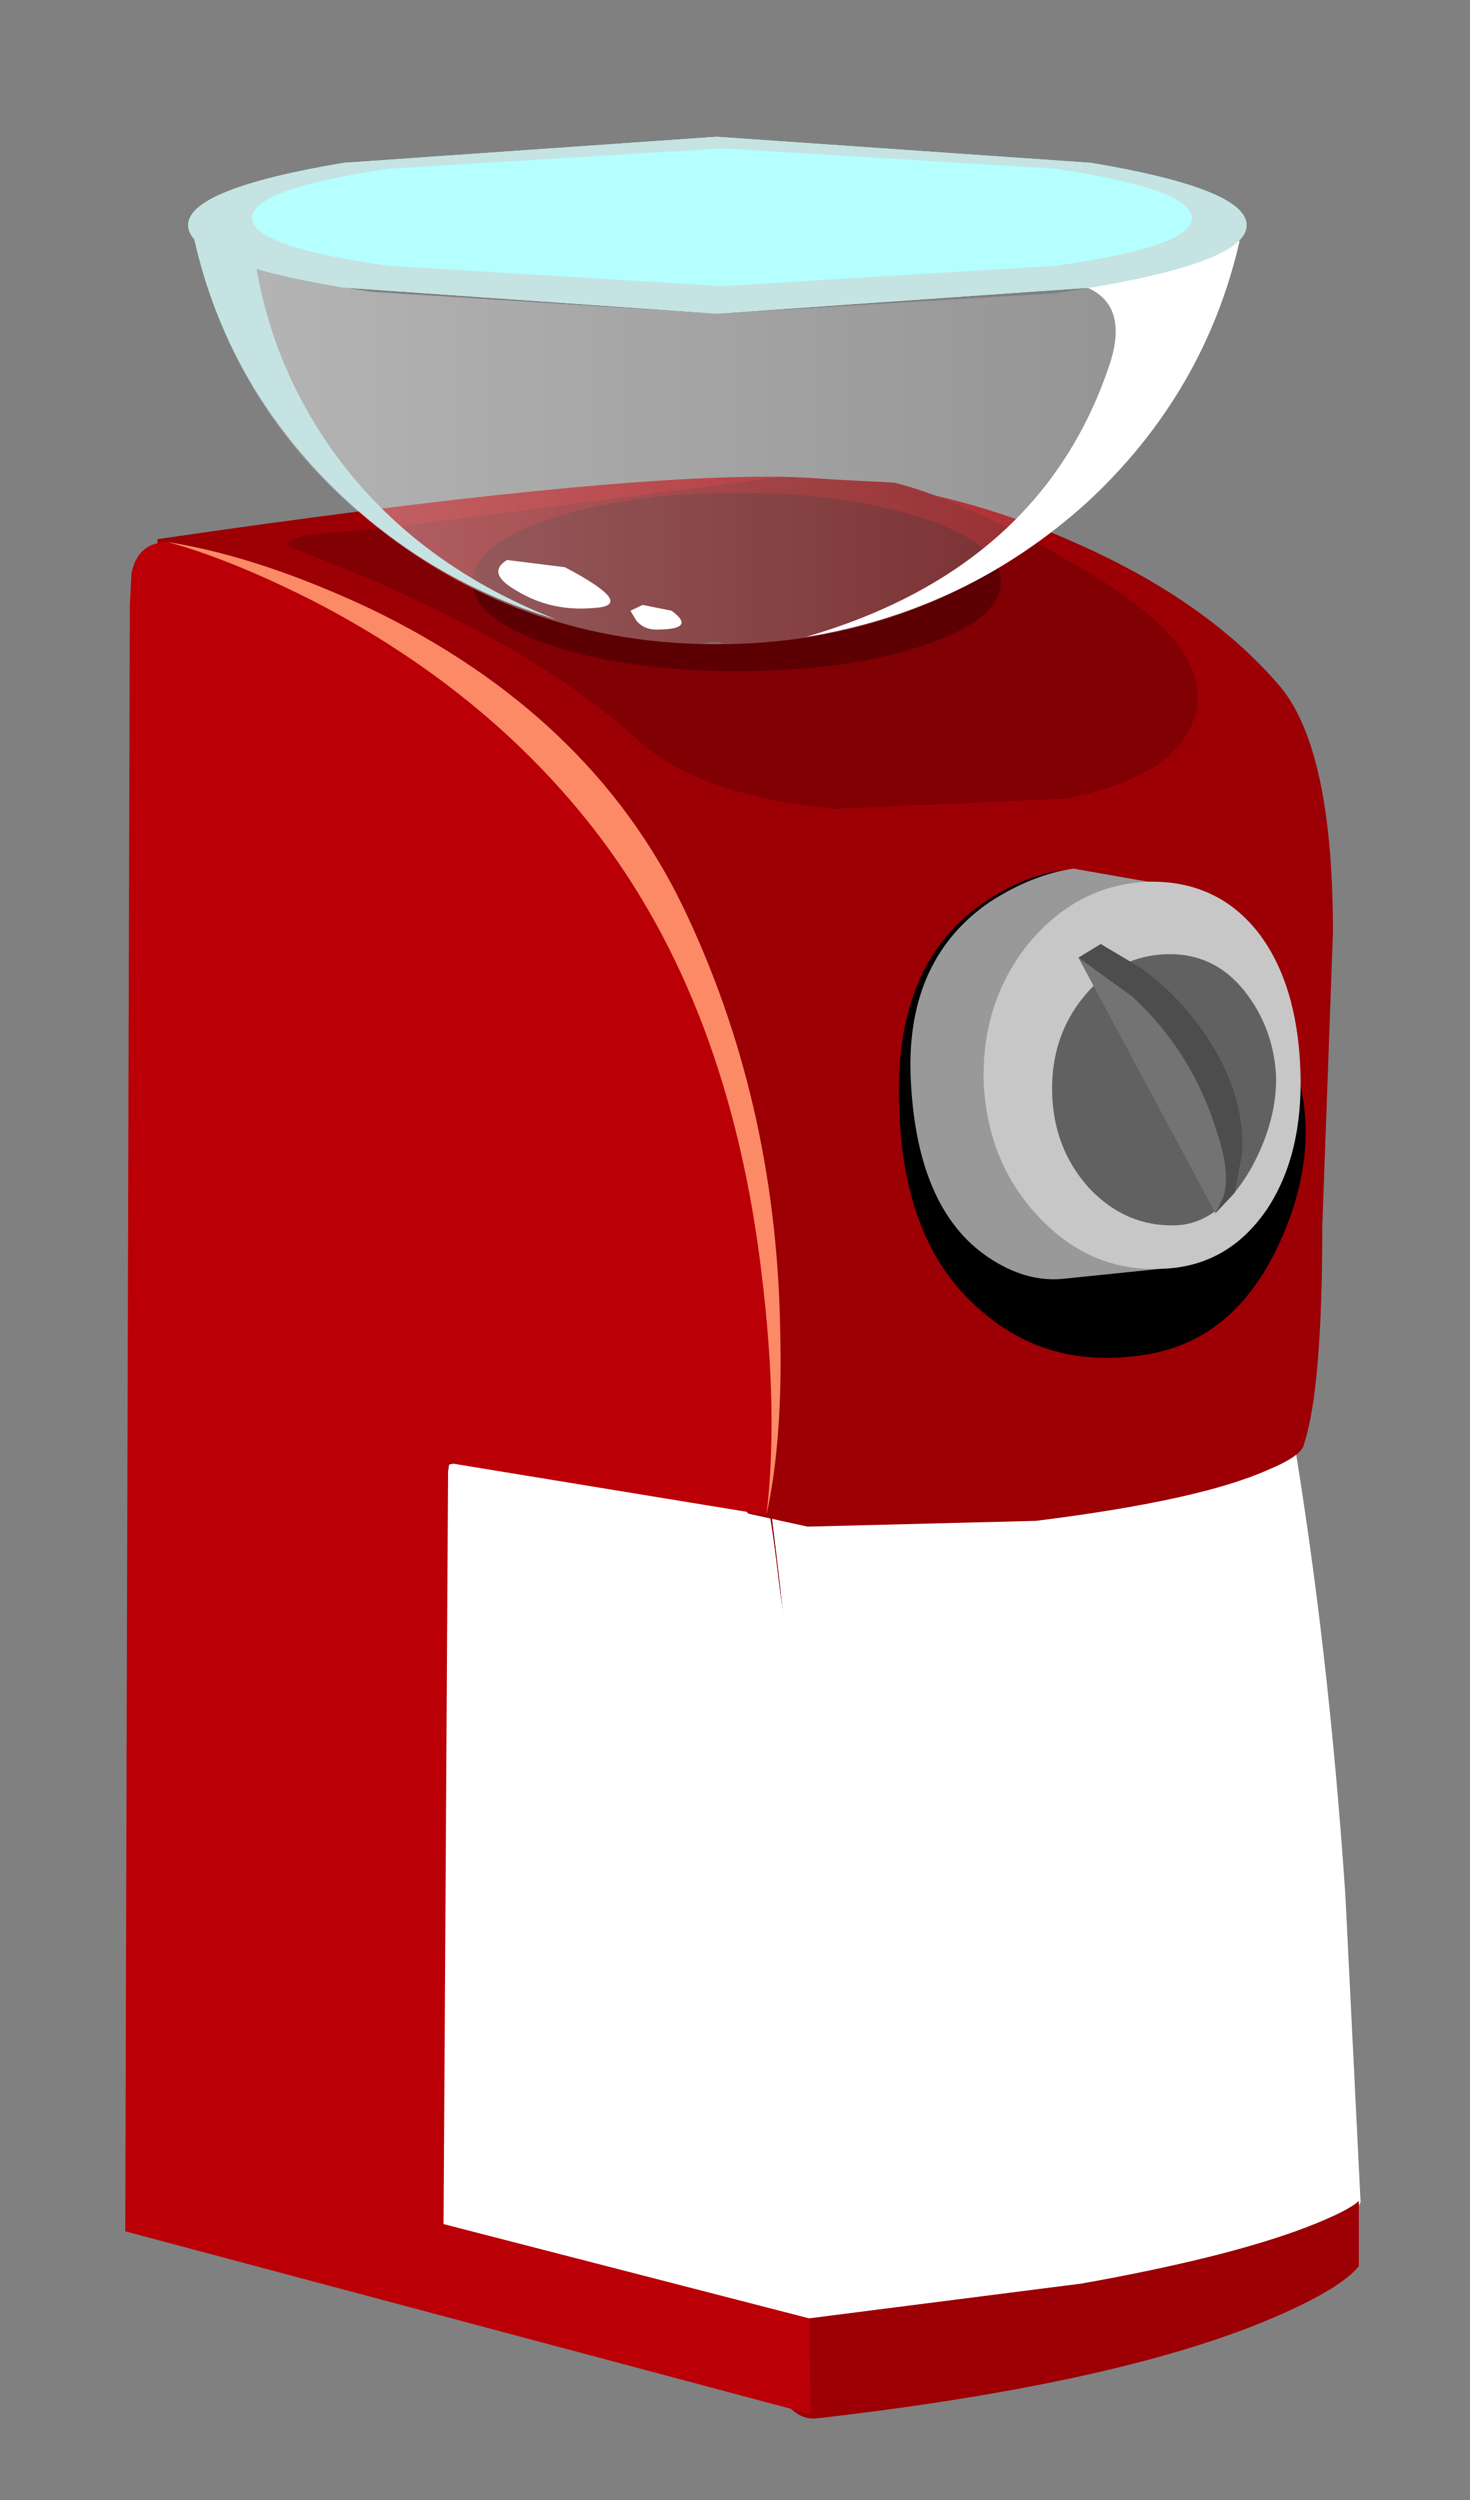 <?xml version="1.0" encoding="UTF-8" standalone="no"?>
<svg xmlns:xlink="http://www.w3.org/1999/xlink" height="85.0px" width="50.0px" xmlns="http://www.w3.org/2000/svg">
  <rect width="100%" height="100%" fill="#808080" stroke="none"/>
  <g transform="matrix(1.0, 0.0, 0.0, 1.0, 0.0, 0.0)">
    <use height="43.95" transform="matrix(1.036, 0.0, 0.0, 0.986, 7.875, 36.709)" width="37.0" xlink:href="#shape0"/>
    <use height="32.25" transform="matrix(1.036, 0.0, 0.0, 0.986, 26.0, 48.6)" width="19.55" xlink:href="#sprite0"/>
    <use height="32.25" transform="matrix(1.036, 0.0, 0.0, 0.986, 26.0, 48.6)" width="19.55" xlink:href="#sprite1"/>
    <use height="28.95" transform="matrix(1.036, 0.0, 0.0, 0.986, 41.15, 48.6)" width="4.95" xlink:href="#sprite2"/>
    <use height="35.4" transform="matrix(1.036, 0.0, 0.0, 0.986, 11.7, 45.505)" width="15.0" xlink:href="#sprite3"/>
    <use height="26.15" transform="matrix(1.036, 0.0, 0.0, 0.986, 26.359, 52.887)" width="1.05" xlink:href="#shape4"/>
    <use height="67.05" transform="matrix(1.036, 0.0, 0.0, 0.986, 4.261, 16.114)" width="40.5" xlink:href="#shape5"/>
    <use height="16.85" transform="matrix(1.036, 0.0, 0.0, 0.986, 30.55, 29.55)" width="13.4" xlink:href="#sprite4"/>
    <use height="14.15" transform="matrix(1.036, 0.0, 0.0, 0.986, 30.97, 29.534)" width="12.8" xlink:href="#shape7"/>
    <use height="10.05" transform="matrix(0.621, -0.804, 0.659, 0.627, 34.787, 35.012)" width="4.35" xlink:href="#shape8"/>
    <clipPath id="clipPath0" transform="matrix(1.0, 0.0, 0.0, 1.0, 0.0, 0.0)">
      <use height="50.1" transform="matrix(1.036, 0.0, 0.0, 0.986, 4.727, -27.503)" width="38.85" xlink:href="#shape9"/>
    </clipPath>
    <g clip-path="url(#clipPath0)">
      <use height="15.4" transform="matrix(0.226, 0.0, 0.0, 0.634, 21.949, 21.819)" width="30.15" xlink:href="#shape10"/>
      <use height="4.55" transform="matrix(0.727, 0.0, 0.0, 0.634, 22.11, 22.574)" width="5.2" xlink:href="#shape11"/>
      <use height="4.5" transform="matrix(0.727, 0.0, 0.0, 0.634, 25.56, 24.024)" width="5.2" xlink:href="#shape12"/>
      <use height="4.5" transform="matrix(0.727, 0.0, 0.0, 0.634, 24.26, 24.674)" width="5.2" xlink:href="#shape13"/>
      <use height="4.5" transform="matrix(0.727, 0.0, 0.0, 0.634, 23.66, 23.474)" width="5.25" xlink:href="#shape14"/>
      <use height="4.5" transform="matrix(0.727, 0.0, 0.0, 0.634, 23.81, 23.674)" width="5.2" xlink:href="#shape15"/>
      <use height="4.5" transform="matrix(0.727, 0.0, 0.0, 0.634, 23.16, 23.074)" width="5.2" xlink:href="#shape16"/>
      <use height="4.5" transform="matrix(0.727, 0.0, 0.0, 0.634, 21.46, 25.474)" width="5.2" xlink:href="#shape17"/>
      <use height="4.55" transform="matrix(0.727, 0.0, 0.0, 0.634, 21.01, 25.024)" width="5.2" xlink:href="#shape18"/>
      <use height="4.4" transform="matrix(0.727, 0.0, 0.0, 0.634, 23.547, 28.155)" width="5.05" xlink:href="#shape19"/>
      <use height="4.65" transform="matrix(0.727, 0.0, 0.0, 0.634, 24.747, 27.242)" width="5.1" xlink:href="#shape20"/>
      <use height="4.4" transform="matrix(0.727, 0.0, 0.0, 0.634, 23.897, 29.705)" width="5.1" xlink:href="#shape21"/>
      <use height="4.4" transform="matrix(0.727, 0.0, 0.0, 0.634, 23.697, 24.805)" width="5.05" xlink:href="#shape22"/>
      <use height="4.4" transform="matrix(0.727, 0.0, 0.0, 0.634, 23.833, 26.855)" width="5.05" xlink:href="#shape23"/>
      <use height="4.4" transform="matrix(0.727, 0.0, 0.0, 0.634, 24.783, 27.305)" width="5.05" xlink:href="#shape24"/>
      <use height="4.35" transform="matrix(0.727, 0.0, 0.0, 0.634, 20.397, 25.255)" width="5.1" xlink:href="#shape25"/>
      <use height="4.75" transform="matrix(0.727, 0.0, 0.0, 0.634, 24.788, 23.779)" width="5.45" xlink:href="#shape26"/>
      <use height="4.8" transform="matrix(0.727, 0.0, 0.0, 0.634, 23.451, 26.029)" width="5.5" xlink:href="#shape27"/>
      <use height="4.8" transform="matrix(0.727, 0.0, 0.0, 0.634, 23.942, 24.229)" width="5.85" xlink:href="#shape28"/>
      <use height="4.65" transform="matrix(0.727, 0.0, 0.0, 0.634, 25.46, 23.26)" width="5.2" xlink:href="#shape29"/>
      <use height="4.5" transform="matrix(0.727, 0.0, 0.0, 0.634, 26.647, 25.124)" width="5.15" xlink:href="#shape30"/>
      <use height="4.8" transform="matrix(0.727, 0.0, 0.0, 0.634, 25.451, 25.129)" width="5.5" xlink:href="#shape31"/>
      <use height="4.6" transform="matrix(0.727, 0.0, 0.0, 0.634, 23.688, 25.392)" width="5.35" xlink:href="#shape32"/>
      <use height="4.35" transform="matrix(0.727, 0.0, 0.0, 0.634, 23.947, 26.705)" width="5.05" xlink:href="#shape33"/>
      <use height="4.95" transform="matrix(0.727, 0.0, 0.0, 0.634, 21.41, 24.415)" width="5.2" xlink:href="#shape34"/>
      <use height="4.7" transform="matrix(0.727, 0.0, 0.0, 0.634, 22.447, 28.46)" width="5.1" xlink:href="#shape35"/>
      <use height="5.0" transform="matrix(0.727, 0.0, 0.0, 0.634, 23.201, 24.415)" width="5.5" xlink:href="#shape36"/>
    </g>
    <use height="6.1" transform="matrix(1.036, 0.0, 0.0, 0.986, 6.4, 4.65)" width="34.75" xlink:href="#sprite5"/>
    <use height="14.0" transform="matrix(1.036, 0.0, 0.0, 0.986, 6.6, 8.1)" width="34.3" xlink:href="#sprite6"/>
    <use height="13.15" transform="matrix(1.036, 0.0, 0.0, 0.986, 6.6, 8.1)" width="11.9" xlink:href="#sprite7"/>
    <use height="13.65" transform="matrix(1.036, 0.0, 0.0, 0.986, 27.4, 8.2)" width="14.25" xlink:href="#sprite8"/>
    <use height="6.1" transform="matrix(1.036, 0.0, 0.0, 0.986, 6.4, 4.65)" width="34.75" xlink:href="#sprite9"/>
    <use height="2.55" transform="matrix(1.036, 0.0, 0.0, 0.986, 16.937, 18.892)" width="6.05" xlink:href="#shape42"/>
  </g>
  <defs>
    <g id="shape0" transform="matrix(1.0, 0.0, 0.0, 1.0, 18.5, 43.95)">
      <path d="M-11.4 -35.65 L3.7 -9.05 5.75 -8.0 18.5 -5.25 17.05 -3.6 3.45 0.0 -15.25 -3.85 -14.65 -34.8 -11.4 -35.65" fill="#5c0003" fill-rule="evenodd" stroke="none"/>
      <path d="M-10.1 -5.15 L2.05 -8.35 16.2 -5.25 15.25 -4.6 Q13.75 -3.9 10.85 -3.35 L4.25 -2.45 0.85 -2.15 -10.1 -5.15" fill="#420002" fill-rule="evenodd" stroke="none"/>
      <path d="M3.55 -43.95 L5.75 -8.0 -12.35 -4.45 -18.5 -25.55 -13.45 -38.55 3.55 -43.95" fill="#850005" fill-rule="evenodd" stroke="none"/>
    </g>
    <g id="sprite0" transform="matrix(1.0, 0.0, 0.0, 1.0, 0.0, 0.0)">
      <use height="32.25" transform="matrix(1.0, 0.0, 0.0, 1.0, 0.0, 0.0)" width="19.55" xlink:href="#shape1"/>
    </g>
    <g id="shape1" transform="matrix(1.0, 0.0, 0.0, 1.0, 0.0, 0.0)">
      <path d="M0.0 1.1 L17.3 0.0 Q18.5 7.5 19.05 16.05 L19.55 26.65 18.75 28.25 11.6 30.5 1.1 32.25 Q0.85 30.25 1.2 22.0 1.55 12.7 0.0 1.1" fill="#ffffff" fill-rule="evenodd" stroke="none"/>
    </g>
    <g id="sprite1" transform="matrix(1.0, 0.0, 0.0, 1.0, 0.0, 0.0)">
      <use height="32.25" transform="matrix(1.0, 0.0, 0.0, 1.0, 0.0, 0.0)" width="19.55" xlink:href="#shape1"/>
    </g>
    <g id="sprite2" transform="matrix(1.0, 0.0, 0.0, 1.0, 0.0, 0.0)">
      <use height="28.95" transform="matrix(1.0, 0.0, 0.0, 1.0, 0.0, 0.0)" width="4.95" xlink:href="#shape2"/>
    </g>
    <g id="shape2" transform="matrix(1.0, 0.0, 0.0, 1.0, 0.0, 0.0)">
      <path d="M2.7 0.0 Q3.9 7.5 4.45 16.05 L4.95 26.65 4.15 28.25 1.95 28.95 Q3.5 27.95 3.95 26.45 4.5 24.5 4.3 19.6 3.8 8.0 2.35 3.9 1.65 1.9 0.0 1.1 L0.0 0.2 2.7 0.0" fill="#ffffff" fill-rule="evenodd" stroke="none"/>
    </g>
    <g id="sprite3" transform="matrix(1.0, 0.0, 0.0, 1.0, 0.0, 0.4)">
      <use height="35.4" transform="matrix(1.0, 0.0, 0.0, 1.0, 0.0, -0.4)" width="15.0" xlink:href="#shape3"/>
    </g>
    <g id="shape3" transform="matrix(1.0, 0.0, 0.0, 1.0, 0.0, 0.4)">
      <path d="M13.25 1.7 L13.8 4.65 Q14.8 9.8 14.95 22.9 L14.9 35.0 4.75 31.95 Q4.25 31.95 0.0 29.6 L3.45 3.95 13.25 1.7 Q12.5 -2.45 13.5 1.65 L13.25 1.7" fill="#ffffff" fill-rule="evenodd" stroke="none"/>
    </g>
    <g id="shape4" transform="matrix(1.0, 0.0, 0.0, 1.0, 2.5, 27.9)">
      <path d="M-1.9 -23.5 Q-1.35 -18.35 -1.45 -14.55 L-1.8 -1.75 -2.0 -15.45 -2.5 -27.9 -1.9 -23.5" fill="#ffffff" fill-rule="evenodd" stroke="none"/>
    </g>
    <g id="shape5" transform="matrix(1.0, 0.0, 0.0, 1.0, 20.25, 33.5)">
      <path d="M2.2 30.1 L11.15 28.9 Q15.95 28.0 18.55 26.95 19.9 26.4 20.25 26.05 L20.25 28.3 Q19.6 29.15 17.05 30.25 12.0 32.4 2.45 33.55 1.55 33.65 0.9 32.05 L0.4 30.45 1.75 30.35 2.2 30.1" fill="#9c0005" fill-rule="evenodd" stroke="none"/>
      <path d="M11.1 -31.05 Q15.25 -29.1 17.6 -26.25 19.4 -24.1 19.4 -17.7 L19.05 -7.55 Q19.05 -1.95 18.45 -0.05 18.4 0.35 17.25 0.85 15.0 1.9 9.65 2.6 L2.15 2.8 0.2 2.35 -18.7 -26.7 -19.2 -31.25 Q-4.55 -33.5 1.3 -33.4 6.4 -33.3 11.1 -31.05" fill="#9c0005" fill-rule="evenodd" stroke="none"/>
      <path d="M-16.55 -16.7 L-18.85 -31.15 Q-15.85 -30.65 -12.2 -28.85 -5.0 -25.2 -1.95 -18.6 1.1 -11.95 1.25 -4.1 1.35 -0.2 0.8 2.4 L-17.05 -16.85 -16.55 -16.7" fill="#fc8a67" fill-rule="evenodd" stroke="none"/>
      <path d="M-18.85 -31.15 Q-16.75 -30.55 -13.95 -29.05 -8.4 -26.0 -4.9 -21.3 -0.4 -15.25 0.65 -5.85 1.2 -1.1 0.8 2.4 L-9.65 0.6 -9.8 26.85 2.2 30.1 2.25 33.4 -20.25 27.1 -20.1 -28.95 -20.05 -30.05 Q-19.85 -31.15 -18.85 -31.15" fill="#ba0006" fill-rule="evenodd" stroke="none"/>
      <path d="M10.6 -22.3 L3.05 -21.95 Q-1.45 -22.4 -3.45 -24.35 -7.15 -27.9 -14.65 -30.9 -15.3 -31.15 -14.25 -31.4 L-11.2 -31.7 1.3 -33.4 5.0 -33.2 Q7.45 -32.55 11.3 -30.15 15.6 -27.5 14.85 -25.1 14.25 -23.05 10.6 -22.3" fill="#800004" fill-rule="evenodd" stroke="none"/>
      <path d="M8.5 -29.8 Q8.5 -28.5 6.0 -27.6 3.45 -26.7 -0.15 -26.7 -3.75 -26.7 -6.3 -27.6 -8.85 -28.5 -8.85 -29.8 -8.85 -31.05 -6.3 -31.95 -3.75 -32.85 -0.15 -32.85 3.45 -32.85 6.0 -31.95 8.5 -31.05 8.5 -29.8" fill="#5c0003" fill-rule="evenodd" stroke="none"/>
    </g>
    <g id="sprite4" transform="matrix(1.0, 0.0, 0.0, 1.0, 0.0, 0.0)">
      <use height="16.85" transform="matrix(1.0, 0.0, 0.0, 1.0, 0.0, 0.0)" width="13.4" xlink:href="#shape6"/>
    </g>
    <g id="shape6" transform="matrix(1.0, 0.0, 0.0, 1.0, 0.0, 0.0)">
      <path d="M12.9 11.9 Q11.5 16.05 8.35 16.7 5.05 17.35 2.75 15.25 0.25 13.05 0.05 8.55 -0.25 3.4 2.75 1.2 4.25 0.1 5.8 0.0 L6.6 1.45 8.2 1.35 8.65 1.25 Q9.45 1.5 11.2 3.55 14.4 7.35 12.9 11.9" fill="#000000" fill-rule="evenodd" stroke="none"/>
    </g>
    <g id="shape7" transform="matrix(1.0, 0.0, 0.0, 1.0, 6.3, 16.85)">
      <path d="M2.85 -8.45 L1.9 -3.05 -1.35 -2.7 Q-2.55 -2.6 -3.75 -3.45 -6.15 -5.15 -6.3 -9.8 -6.4 -13.75 -3.7 -15.7 -2.3 -16.65 -0.95 -16.85 L1.5 -16.4 2.85 -8.45" fill="#999999" fill-rule="evenodd" stroke="none"/>
      <path d="M-3.9 -9.55 Q-3.95 -12.3 -2.4 -14.3 -0.8 -16.3 1.5 -16.4 3.8 -16.45 5.15 -14.6 6.4 -12.85 6.5 -9.9 6.6 -7.0 5.4 -5.1 4.1 -3.1 1.9 -3.05 -0.4 -2.95 -2.1 -4.85 -3.8 -6.75 -3.9 -9.55" fill="#c7c7c7" fill-rule="evenodd" stroke="none"/>
      <path d="M-1.65 -9.1 Q-1.7 -11.05 -0.6 -12.45 0.5 -13.85 2.1 -13.9 3.65 -13.95 4.65 -12.65 5.6 -11.4 5.7 -9.75 5.75 -8.2 4.9 -6.55 3.85 -4.6 2.4 -4.55 0.75 -4.5 -0.45 -5.85 -1.6 -7.2 -1.65 -9.1" fill="#616161" fill-rule="evenodd" stroke="none"/>
    </g>
    <g id="shape8" transform="matrix(1.0, 0.0, 0.0, 1.0, 2.15, 5.05)">
      <path d="M-0.25 0.85 L0.9 -5.05 1.75 -4.7 2.1 -2.95 Q2.35 -0.8 1.8 1.2 1.25 3.2 -0.05 4.3 L-1.2 5.0 -2.15 4.9 -0.25 0.85" fill="#4d4d4d" fill-rule="evenodd" stroke="none"/>
      <path d="M0.9 -5.05 L1.2 -2.55 Q1.25 0.5 -0.15 3.1 -0.8 4.4 -1.55 4.75 L-2.15 4.9 0.9 -5.05" fill="#737373" fill-rule="evenodd" stroke="none"/>
    </g>
    <g id="shape9" transform="matrix(1.0, 0.0, 0.0, 1.0, 19.8, 71.95)">
      <path d="M19.0 -52.9 Q18.1 -39.6 16.6 -36.3 L16.6 -36.25 16.35 -35.75 11.65 -27.0 11.35 -26.75 10.3 -25.8 Q5.45 -21.85 -0.8 -21.85 -7.05 -21.85 -11.9 -25.85 -13.7 -27.35 -15.0 -29.15 L-17.6 -34.5 -17.65 -34.65 -17.65 -34.75 -17.7 -34.9 -17.95 -35.8 -18.05 -36.0 -18.1 -36.1 -18.15 -36.2 -19.45 -43.2 Q-20.8 -50.1 -17.1 -62.7 -13.45 -75.3 3.25 -70.75 19.9 -66.2 19.0 -52.9 M10.3 -33.95 L10.6 -34.0 9.9 -33.9 10.3 -33.95" fill="#33cc66" fill-rule="evenodd" stroke="none"/>
    </g>
    <g id="shape10" transform="matrix(1.0, 0.0, 0.0, 1.0, 15.05, 7.7)">
      <path d="M-5.05 6.55 Q-5.85 6.1 -5.65 5.3 -5.45 4.3 -5.6 4.05 -5.95 3.6 -7.8 3.05 L-10.1 2.35 Q-10.55 2.1 -11.8 -0.1 L-13.2 -2.2 Q-13.8 -2.2 -14.45 -2.85 -15.3 -3.7 -14.9 -5.1 -14.55 -6.5 -12.95 -6.45 L-11.4 -6.15 -10.1 -5.95 Q-8.65 -5.9 -8.0 -6.75 -7.3 -7.7 -4.85 -7.7 -2.7 -7.7 -1.5 -7.1 L0.45 -7.25 2.7 -7.7 5.4 -6.65 Q7.1 -5.9 8.4 -6.35 9.75 -6.8 11.8 -6.0 L13.8 -4.95 14.65 -4.05 15.1 -3.05 13.2 -1.65 Q11.85 -0.65 8.95 0.45 L6.75 1.25 Q5.3 1.85 4.75 2.4 0.3 6.35 -0.3 7.65 -2.5 8.0 -5.05 6.55" fill="url(#gradient0)" fill-rule="evenodd" stroke="none"/>
    </g>
    <radialGradient cx="0" cy="0" gradientTransform="matrix(-0.008, -0.015, -0.015, 0.008, 2.3, 2.45)" gradientUnits="userSpaceOnUse" id="gradient0" r="819.2" spreadMethod="pad">
      <stop offset="0.0" stop-color="#523729"/>
      <stop offset="1.0" stop-color="#473125"/>
    </radialGradient>
    <g id="shape11" transform="matrix(1.0, 0.0, 0.0, 1.0, 2.6, 2.25)">
      <path d="M0.25 2.3 Q-1.35 2.5 -2.2 1.05 -3.05 -0.4 -2.05 -1.55 -1.3 -2.4 0.3 -2.2 1.8 -2.05 2.25 -1.2 2.9 -0.05 2.4 1.0 1.85 2.05 0.25 2.3" fill="url(#gradient1)" fill-rule="evenodd" stroke="none"/>
    </g>
    <radialGradient cx="0" cy="0" gradientTransform="matrix(-0.002, -0.003, -0.003, 0.001, 0.4, 0.75)" gradientUnits="userSpaceOnUse" id="gradient1" r="819.2" spreadMethod="pad">
      <stop offset="0.0" stop-color="#7d4e35"/>
      <stop offset="1.0" stop-color="#593826"/>
    </radialGradient>
    <g id="shape12" transform="matrix(1.0, 0.0, 0.0, 1.0, 2.6, 2.25)">
      <path d="M0.3 2.25 Q-1.35 2.45 -2.2 1.05 -3.05 -0.4 -2.05 -1.55 -1.3 -2.4 0.3 -2.25 1.8 -2.05 2.25 -1.25 2.9 -0.05 2.4 0.95 1.85 2.05 0.3 2.25" fill="url(#gradient2)" fill-rule="evenodd" stroke="none"/>
    </g>
    <radialGradient cx="0" cy="0" gradientTransform="matrix(-0.002, -0.003, -0.003, 0.001, 0.4, 0.75)" gradientUnits="userSpaceOnUse" id="gradient2" r="819.2" spreadMethod="pad">
      <stop offset="0.0" stop-color="#7d4e35"/>
      <stop offset="1.0" stop-color="#593826"/>
    </radialGradient>
    <g id="shape13" transform="matrix(1.0, 0.0, 0.0, 1.0, 2.6, 2.25)">
      <path d="M0.3 2.25 Q-1.35 2.45 -2.2 1.05 -3.05 -0.4 -2.05 -1.55 -1.3 -2.4 0.3 -2.25 1.8 -2.05 2.25 -1.25 2.9 -0.05 2.4 0.95 1.85 2.05 0.3 2.25" fill="url(#gradient3)" fill-rule="evenodd" stroke="none"/>
    </g>
    <radialGradient cx="0" cy="0" gradientTransform="matrix(-0.002, -0.003, -0.003, 0.001, 0.4, 0.7)" gradientUnits="userSpaceOnUse" id="gradient3" r="819.2" spreadMethod="pad">
      <stop offset="0.0" stop-color="#7d4e35"/>
      <stop offset="1.0" stop-color="#593826"/>
    </radialGradient>
    <g id="shape14" transform="matrix(1.0, 0.0, 0.0, 1.0, 2.6, 2.25)">
      <path d="M0.3 2.25 Q-1.35 2.45 -2.2 1.0 -3.05 -0.4 -2.0 -1.55 -1.25 -2.4 0.35 -2.25 1.85 -2.05 2.3 -1.25 2.9 -0.05 2.4 0.95 1.85 2.05 0.3 2.25" fill="url(#gradient4)" fill-rule="evenodd" stroke="none"/>
    </g>
    <radialGradient cx="0" cy="0" gradientTransform="matrix(-0.002, -0.003, -0.003, 0.001, 0.45, 0.7)" gradientUnits="userSpaceOnUse" id="gradient4" r="819.2" spreadMethod="pad">
      <stop offset="0.0" stop-color="#7d4e35"/>
      <stop offset="1.0" stop-color="#593826"/>
    </radialGradient>
    <g id="shape15" transform="matrix(1.0, 0.0, 0.0, 1.0, 2.6, 2.25)">
      <path d="M0.3 2.25 Q-1.35 2.45 -2.2 1.0 -3.05 -0.4 -2.05 -1.55 -1.3 -2.4 0.3 -2.25 1.8 -2.1 2.25 -1.25 2.9 -0.1 2.4 0.95 1.85 2.0 0.3 2.25" fill="url(#gradient5)" fill-rule="evenodd" stroke="none"/>
    </g>
    <radialGradient cx="0" cy="0" gradientTransform="matrix(-0.002, -0.003, -0.003, 0.001, 0.4, 0.7)" gradientUnits="userSpaceOnUse" id="gradient5" r="819.2" spreadMethod="pad">
      <stop offset="0.0" stop-color="#7d4e35"/>
      <stop offset="1.0" stop-color="#593826"/>
    </radialGradient>
    <g id="shape16" transform="matrix(1.0, 0.0, 0.0, 1.0, 2.6, 2.25)">
      <path d="M0.25 2.25 Q-1.35 2.45 -2.2 1.05 -3.05 -0.4 -2.05 -1.55 -1.3 -2.4 0.3 -2.25 1.8 -2.05 2.25 -1.25 2.9 -0.05 2.4 0.95 1.85 2.05 0.25 2.25" fill="url(#gradient6)" fill-rule="evenodd" stroke="none"/>
    </g>
    <radialGradient cx="0" cy="0" gradientTransform="matrix(-0.002, -0.003, -0.003, 0.001, 0.4, 0.75)" gradientUnits="userSpaceOnUse" id="gradient6" r="819.2" spreadMethod="pad">
      <stop offset="0.0" stop-color="#7d4e35"/>
      <stop offset="1.0" stop-color="#593826"/>
    </radialGradient>
    <g id="shape17" transform="matrix(1.0, 0.0, 0.0, 1.0, 2.6, 2.25)">
      <path d="M0.3 2.25 Q-1.35 2.45 -2.2 1.05 -3.05 -0.4 -2.05 -1.55 -1.3 -2.4 0.3 -2.25 1.8 -2.05 2.25 -1.25 2.9 -0.05 2.4 0.95 1.85 2.05 0.3 2.25" fill="url(#gradient7)" fill-rule="evenodd" stroke="none"/>
    </g>
    <radialGradient cx="0" cy="0" gradientTransform="matrix(-0.002, -0.003, -0.003, 0.001, 0.45, 0.75)" gradientUnits="userSpaceOnUse" id="gradient7" r="819.2" spreadMethod="pad">
      <stop offset="0.0" stop-color="#7d4e35"/>
      <stop offset="1.0" stop-color="#593826"/>
    </radialGradient>
    <g id="shape18" transform="matrix(1.0, 0.0, 0.0, 1.0, 2.6, 2.25)">
      <path d="M0.25 2.25 Q-1.35 2.5 -2.2 1.05 -3.05 -0.4 -2.05 -1.55 -1.3 -2.4 0.3 -2.2 1.8 -2.05 2.25 -1.2 2.9 -0.05 2.4 0.95 1.85 2.05 0.25 2.25" fill="url(#gradient8)" fill-rule="evenodd" stroke="none"/>
    </g>
    <radialGradient cx="0" cy="0" gradientTransform="matrix(-0.002, -0.003, -0.003, 0.001, 0.4, 0.75)" gradientUnits="userSpaceOnUse" id="gradient8" r="819.2" spreadMethod="pad">
      <stop offset="0.0" stop-color="#7d4e35"/>
      <stop offset="1.0" stop-color="#593826"/>
    </radialGradient>
    <g id="shape19" transform="matrix(1.0, 0.0, 0.0, 1.0, 2.55, 2.2)">
      <path d="M0.25 2.2 Q-1.35 2.4 -2.15 1.0 -3.0 -0.35 -2.0 -1.5 -1.3 -2.35 0.25 -2.15 1.7 -2.0 2.15 -1.2 2.8 -0.05 2.3 0.95 1.8 2.0 0.25 2.2" fill="url(#gradient9)" fill-rule="evenodd" stroke="none"/>
    </g>
    <radialGradient cx="0" cy="0" gradientTransform="matrix(-0.002, -0.003, -0.003, 0.001, 0.4, 0.75)" gradientUnits="userSpaceOnUse" id="gradient9" r="819.2" spreadMethod="pad">
      <stop offset="0.0" stop-color="#8d5739"/>
      <stop offset="1.0" stop-color="#5e3b29"/>
    </radialGradient>
    <g id="shape20" transform="matrix(1.0, 0.0, 0.0, 1.0, 2.55, 2.3)">
      <path d="M0.25 2.35 Q-1.3 2.55 -2.15 1.1 -3.0 -0.4 -2.0 -1.6 -1.25 -2.45 0.3 -2.25 1.75 -2.1 2.2 -1.25 2.85 0.0 2.35 1.05 1.8 2.15 0.25 2.35" fill="url(#gradient10)" fill-rule="evenodd" stroke="none"/>
    </g>
    <radialGradient cx="0" cy="0" gradientTransform="matrix(-0.002, -0.003, -0.003, 0.002, 0.4, 0.75)" gradientUnits="userSpaceOnUse" id="gradient10" r="819.2" spreadMethod="pad">
      <stop offset="0.0" stop-color="#8d5739"/>
      <stop offset="1.0" stop-color="#5e3b29"/>
    </radialGradient>
    <g id="shape21" transform="matrix(1.0, 0.0, 0.0, 1.0, 2.55, 2.2)">
      <path d="M0.25 2.2 Q-1.3 2.4 -2.15 1.0 -3.0 -0.35 -2.0 -1.5 -1.25 -2.35 0.3 -2.15 1.75 -2.0 2.2 -1.2 2.8 -0.05 2.3 0.95 1.75 2.0 0.25 2.2" fill="url(#gradient11)" fill-rule="evenodd" stroke="none"/>
    </g>
    <radialGradient cx="0" cy="0" gradientTransform="matrix(-0.002, -0.003, -0.003, 0.001, 0.4, 0.7)" gradientUnits="userSpaceOnUse" id="gradient11" r="819.2" spreadMethod="pad">
      <stop offset="0.0" stop-color="#8d5739"/>
      <stop offset="1.0" stop-color="#5e3b29"/>
    </radialGradient>
    <g id="shape22" transform="matrix(1.0, 0.0, 0.0, 1.0, 2.55, 2.2)">
      <path d="M0.25 2.2 Q-1.35 2.4 -2.2 1.0 -3.0 -0.35 -2.0 -1.5 -1.3 -2.35 0.25 -2.15 1.7 -2.0 2.15 -1.2 2.75 -0.05 2.3 0.95 1.75 2.0 0.25 2.2" fill="url(#gradient12)" fill-rule="evenodd" stroke="none"/>
    </g>
    <radialGradient cx="0" cy="0" gradientTransform="matrix(-0.002, -0.003, -0.003, 0.001, 0.35, 0.7)" gradientUnits="userSpaceOnUse" id="gradient12" r="819.2" spreadMethod="pad">
      <stop offset="0.0" stop-color="#8d5739"/>
      <stop offset="1.0" stop-color="#5e3b29"/>
    </radialGradient>
    <g id="shape23" transform="matrix(1.0, 0.0, 0.0, 1.0, 2.5, 2.2)">
      <path d="M0.3 2.2 Q-1.3 2.4 -2.1 1.0 -2.95 -0.35 -1.95 -1.5 -1.25 -2.35 0.3 -2.15 1.8 -2.0 2.2 -1.2 2.85 -0.05 2.35 0.95 1.85 2.0 0.3 2.2" fill="url(#gradient13)" fill-rule="evenodd" stroke="none"/>
    </g>
    <radialGradient cx="0" cy="0" gradientTransform="matrix(-0.002, -0.003, -0.003, 0.001, 0.45, 0.7)" gradientUnits="userSpaceOnUse" id="gradient13" r="819.2" spreadMethod="pad">
      <stop offset="0.0" stop-color="#8d5739"/>
      <stop offset="1.0" stop-color="#5e3b29"/>
    </radialGradient>
    <g id="shape24" transform="matrix(1.0, 0.0, 0.0, 1.0, 2.5, 2.2)">
      <path d="M0.3 2.2 Q-1.3 2.4 -2.1 1.0 -2.95 -0.35 -1.95 -1.5 -1.25 -2.35 0.3 -2.15 1.75 -2.0 2.2 -1.2 2.85 -0.05 2.35 0.95 1.85 2.0 0.3 2.2" fill="url(#gradient14)" fill-rule="evenodd" stroke="none"/>
    </g>
    <radialGradient cx="0" cy="0" gradientTransform="matrix(-0.002, -0.003, -0.003, 0.001, 0.4, 0.7)" gradientUnits="userSpaceOnUse" id="gradient14" r="819.2" spreadMethod="pad">
      <stop offset="0.0" stop-color="#8d5739"/>
      <stop offset="1.0" stop-color="#5e3b29"/>
    </radialGradient>
    <g id="shape25" transform="matrix(1.0, 0.0, 0.0, 1.0, 2.55, 2.2)">
      <path d="M0.25 2.15 Q-1.3 2.35 -2.15 0.95 -3.0 -0.4 -2.0 -1.55 -1.25 -2.35 0.3 -2.2 1.75 -2.0 2.2 -1.25 2.85 -0.05 2.35 0.9 1.8 1.95 0.25 2.15" fill="url(#gradient15)" fill-rule="evenodd" stroke="none"/>
    </g>
    <radialGradient cx="0" cy="0" gradientTransform="matrix(-0.002, -0.003, -0.003, 0.001, 0.4, 0.7)" gradientUnits="userSpaceOnUse" id="gradient15" r="819.2" spreadMethod="pad">
      <stop offset="0.0" stop-color="#8d5739"/>
      <stop offset="1.0" stop-color="#5e3b29"/>
    </radialGradient>
    <g id="shape26" transform="matrix(1.0, 0.0, 0.0, 1.0, 2.7, 2.4)">
      <path d="M0.3 2.35 Q-1.4 2.55 -2.3 1.05 -3.2 -0.45 -2.15 -1.65 -1.35 -2.55 0.3 -2.35 1.9 -2.2 2.35 -1.35 3.05 -0.1 2.5 0.95 1.95 2.1 0.3 2.35" fill="url(#gradient16)" fill-rule="evenodd" stroke="none"/>
    </g>
    <radialGradient cx="0" cy="0" gradientTransform="matrix(-0.002, -0.003, -0.004, 0.002, 0.45, 0.75)" gradientUnits="userSpaceOnUse" id="gradient16" r="819.2" spreadMethod="pad">
      <stop offset="0.0" stop-color="#a66b49"/>
      <stop offset="0.741" stop-color="#865236"/>
      <stop offset="1.0" stop-color="#663d29"/>
    </radialGradient>
    <g id="shape27" transform="matrix(1.0, 0.0, 0.0, 1.0, 2.75, 2.4)">
      <path d="M0.25 2.35 Q-1.45 2.6 -2.35 1.1 -3.25 -0.4 -2.15 -1.65 -1.4 -2.55 0.25 -2.35 1.85 -2.15 2.35 -1.3 3.05 -0.05 2.5 1.0 1.9 2.15 0.25 2.35" fill="url(#gradient17)" fill-rule="evenodd" stroke="none"/>
      <path d="M1.0 1.85 L-0.4 2.0 Q-0.9 1.85 -0.9 1.35 -0.9 0.75 -0.45 0.35 0.15 -0.25 1.25 -0.2 2.35 -0.15 2.0 0.75 1.7 1.55 1.0 1.85" fill="url(#gradient18)" fill-rule="evenodd" stroke="none"/>
      <path d="M1.0 1.6 Q-0.5 2.0 -0.4 1.45 L0.0 0.85 Q0.45 0.5 1.1 0.5 1.8 0.5 1.65 0.95 L1.0 1.6" fill="url(#gradient19)" fill-rule="evenodd" stroke="none"/>
    </g>
    <radialGradient cx="0" cy="0" gradientTransform="matrix(-0.002, -0.003, -0.004, 0.002, 0.4, 0.75)" gradientUnits="userSpaceOnUse" id="gradient17" r="819.2" spreadMethod="pad">
      <stop offset="0.0" stop-color="#a66b49"/>
      <stop offset="0.741" stop-color="#865236"/>
      <stop offset="1.0" stop-color="#663d29"/>
    </radialGradient>
    <radialGradient cx="0" cy="0" gradientTransform="matrix(-8.0E-4, -0.002, -0.002, 8.0E-4, 0.8, 1.25)" gradientUnits="userSpaceOnUse" id="gradient18" r="819.2" spreadMethod="pad">
      <stop offset="0.0" stop-color="#a66b49"/>
      <stop offset="1.0" stop-color="#804e33"/>
    </radialGradient>
    <radialGradient cx="0" cy="0" gradientTransform="matrix(-5.0E-4, -0.001, -0.001, 5.0E-4, 0.8, 1.35)" gradientUnits="userSpaceOnUse" id="gradient19" r="819.2" spreadMethod="pad">
      <stop offset="0.0" stop-color="#804e33"/>
      <stop offset="1.0" stop-color="#704630"/>
    </radialGradient>
    <g id="shape28" transform="matrix(1.0, 0.0, 0.0, 1.0, 2.9, 2.4)">
      <path d="M0.1 2.35 Q-1.6 2.6 -2.5 1.1 -3.4 -0.4 -2.35 -1.65 -1.55 -2.55 0.1 -2.35 1.7 -2.15 2.2 -1.3 2.85 -0.05 2.35 1.0 1.75 2.15 0.1 2.35" fill="url(#gradient20)" fill-rule="evenodd" stroke="none"/>
      <path d="M1.7 0.95 L1.35 -0.2 Q1.3 -0.95 1.65 -1.2 2.1 -1.5 2.5 -0.85 2.95 -0.3 2.95 0.4 2.95 1.0 2.45 1.2 1.95 1.45 1.7 0.95" fill="url(#gradient21)" fill-rule="evenodd" stroke="none"/>
      <path d="M2.65 0.45 Q2.75 0.85 2.5 0.6 2.25 0.3 2.25 -0.25 L2.35 -0.8 2.65 0.45" fill="url(#gradient22)" fill-rule="evenodd" stroke="none"/>
    </g>
    <radialGradient cx="0" cy="0" gradientTransform="matrix(-0.002, -0.003, -0.004, 0.002, 0.25, 0.75)" gradientUnits="userSpaceOnUse" id="gradient20" r="819.2" spreadMethod="pad">
      <stop offset="0.0" stop-color="#a66b49"/>
      <stop offset="0.741" stop-color="#865236"/>
      <stop offset="1.0" stop-color="#663d29"/>
    </radialGradient>
    <radialGradient cx="0" cy="0" gradientTransform="matrix(-7.0E-4, -0.002, -0.002, 7.0E-4, 2.3, 0.4)" gradientUnits="userSpaceOnUse" id="gradient21" r="819.2" spreadMethod="pad">
      <stop offset="0.0" stop-color="#a66b49"/>
      <stop offset="1.0" stop-color="#804e33"/>
    </radialGradient>
    <radialGradient cx="0" cy="0" gradientTransform="matrix(-4.0E-4, -8.0E-4, -8.0E-4, 4.0E-4, 2.5, 0.15)" gradientUnits="userSpaceOnUse" id="gradient22" r="819.2" spreadMethod="pad">
      <stop offset="0.0" stop-color="#804e33"/>
      <stop offset="1.0" stop-color="#704630"/>
    </radialGradient>
    <g id="shape29" transform="matrix(1.0, 0.0, 0.0, 1.0, 2.6, 2.35)">
      <path d="M0.3 2.2 Q-1.35 2.4 -2.2 0.95 -3.05 -0.45 -2.05 -1.65 -1.3 -2.5 0.3 -2.3 1.8 -2.15 2.25 -1.3 2.9 -0.15 2.4 0.9 1.85 1.95 0.3 2.2" fill="url(#gradient23)" fill-rule="evenodd" stroke="none"/>
      <path d="M1.45 1.95 Q0.5 2.45 0.2 2.25 -0.05 2.05 0.2 1.55 0.35 1.15 0.95 0.85 1.5 0.55 1.95 0.5 2.4 0.45 2.2 1.05 L1.45 1.95" fill="url(#gradient24)" fill-rule="evenodd" stroke="none"/>
      <path d="M0.95 2.0 Q0.45 2.05 0.75 1.55 1.1 1.1 1.75 1.0 2.45 0.95 1.95 1.45 1.45 2.0 0.95 2.0" fill="url(#gradient25)" fill-rule="evenodd" stroke="none"/>
    </g>
    <radialGradient cx="0" cy="0" gradientTransform="matrix(-0.002, -0.003, -0.003, 0.001, 0.45, 0.65)" gradientUnits="userSpaceOnUse" id="gradient23" r="819.2" spreadMethod="pad">
      <stop offset="0.0" stop-color="#7d4e35"/>
      <stop offset="1.0" stop-color="#593826"/>
    </radialGradient>
    <radialGradient cx="0" cy="0" gradientTransform="matrix(-6.0E-4, -0.001, -0.001, 6.0E-4, 1.35, 1.7)" gradientUnits="userSpaceOnUse" id="gradient24" r="819.2" spreadMethod="pad">
      <stop offset="0.0" stop-color="#a66b49"/>
      <stop offset="1.0" stop-color="#804e33"/>
    </radialGradient>
    <radialGradient cx="0" cy="0" gradientTransform="matrix(-4.0E-4, -8.0E-4, -8.0E-4, 4.0E-4, 1.5, 1.65)" gradientUnits="userSpaceOnUse" id="gradient25" r="819.2" spreadMethod="pad">
      <stop offset="0.0" stop-color="#804e33"/>
      <stop offset="1.0" stop-color="#704630"/>
    </radialGradient>
    <g id="shape30" transform="matrix(1.0, 0.0, 0.0, 1.0, 2.55, 2.25)">
      <path d="M0.25 2.15 Q-1.3 2.35 -2.15 0.95 -3.0 -0.4 -2.0 -1.55 -1.3 -2.4 0.25 -2.2 1.75 -2.05 2.2 -1.25 2.8 -0.1 2.3 0.9 1.75 1.95 0.25 2.15" fill="url(#gradient26)" fill-rule="evenodd" stroke="none"/>
      <path d="M1.25 2.25 L0.1 2.05 Q-0.35 1.75 -0.2 1.15 -0.05 0.65 0.8 0.55 L2.25 0.55 Q2.9 0.45 2.4 1.3 1.9 2.15 1.25 2.25" fill="url(#gradient27)" fill-rule="evenodd" stroke="none"/>
      <path d="M1.2 2.05 L0.5 1.6 Q0.45 1.25 0.9 1.1 L1.95 1.2 Q2.45 1.45 2.05 1.75 1.7 2.05 1.2 2.05" fill="url(#gradient28)" fill-rule="evenodd" stroke="none"/>
    </g>
    <radialGradient cx="0" cy="0" gradientTransform="matrix(-0.002, -0.003, -0.003, 0.001, 0.4, 0.7)" gradientUnits="userSpaceOnUse" id="gradient26" r="819.2" spreadMethod="pad">
      <stop offset="0.0" stop-color="#8d5739"/>
      <stop offset="1.0" stop-color="#5e3b29"/>
    </radialGradient>
    <radialGradient cx="0" cy="0" gradientTransform="matrix(-7.0E-4, -0.002, -0.002, 7.0E-4, 1.4, 1.65)" gradientUnits="userSpaceOnUse" id="gradient27" r="819.2" spreadMethod="pad">
      <stop offset="0.0" stop-color="#a66b49"/>
      <stop offset="1.0" stop-color="#804e33"/>
    </radialGradient>
    <radialGradient cx="0" cy="0" gradientTransform="matrix(-4.0E-4, -9.0E-4, -9.0E-4, 4.0E-4, 1.5, 1.7)" gradientUnits="userSpaceOnUse" id="gradient28" r="819.2" spreadMethod="pad">
      <stop offset="0.0" stop-color="#804e33"/>
      <stop offset="1.0" stop-color="#704630"/>
    </radialGradient>
    <g id="shape31" transform="matrix(1.0, 0.0, 0.0, 1.0, 2.75, 2.4)">
      <path d="M0.25 2.4 Q-1.45 2.6 -2.35 1.1 -3.25 -0.4 -2.2 -1.65 -1.4 -2.55 0.25 -2.35 1.85 -2.15 2.35 -1.3 3.05 -0.05 2.5 1.0 1.9 2.15 0.25 2.4" fill="url(#gradient29)" fill-rule="evenodd" stroke="none"/>
      <path d="M-0.5 0.85 Q-2.1 1.15 -2.05 -0.45 -1.95 -2.05 -0.45 -1.9 0.9 -1.7 0.75 -0.5 0.6 0.7 -0.5 0.85" fill="url(#gradient30)" fill-rule="evenodd" stroke="none"/>
      <path d="M-0.95 0.4 Q-1.5 0.35 -1.6 0.05 L-1.6 -0.6 -1.1 -1.25 -0.15 -1.1 Q0.25 -0.8 -0.1 -0.15 -0.5 0.45 -0.95 0.4" fill="url(#gradient31)" fill-rule="evenodd" stroke="none"/>
    </g>
    <radialGradient cx="0" cy="0" gradientTransform="matrix(-0.002, -0.003, -0.004, 0.002, 0.4, 0.75)" gradientUnits="userSpaceOnUse" id="gradient29" r="819.2" spreadMethod="pad">
      <stop offset="0.0" stop-color="#a66b49"/>
      <stop offset="0.741" stop-color="#865236"/>
      <stop offset="1.0" stop-color="#663d29"/>
    </radialGradient>
    <radialGradient cx="0" cy="0" gradientTransform="matrix(-9.0E-4, -0.002, -0.002, 9.0E-4, -0.45, -0.05)" gradientUnits="userSpaceOnUse" id="gradient30" r="819.2" spreadMethod="pad">
      <stop offset="0.0" stop-color="#a66b49"/>
      <stop offset="1.0" stop-color="#804e33"/>
    </radialGradient>
    <radialGradient cx="0" cy="0" gradientTransform="matrix(-5.0E-4, -0.001, -0.001, 5.0E-4, -0.65, -0.2)" gradientUnits="userSpaceOnUse" id="gradient31" r="819.2" spreadMethod="pad">
      <stop offset="0.0" stop-color="#a66b49"/>
      <stop offset="0.741" stop-color="#865236"/>
      <stop offset="1.0" stop-color="#663d29"/>
    </radialGradient>
    <g id="shape32" transform="matrix(1.0, 0.0, 0.0, 1.0, 2.7, 2.3)">
      <path d="M0.4 2.3 Q-1.2 2.5 -2.0 1.05 -2.85 -0.4 -1.85 -1.55 -1.15 -2.45 0.4 -2.25 1.85 -2.1 2.3 -1.25 2.95 -0.05 2.45 1.0 1.95 2.1 0.4 2.3" fill="url(#gradient32)" fill-rule="evenodd" stroke="none"/>
      <path d="M-1.75 0.6 L-2.65 0.5 -2.6 -0.7 Q-2.35 -1.65 -1.8 -2.0 L-0.75 -1.85 Q-0.3 -1.35 -0.65 -0.45 -1.0 0.5 -1.75 0.6" fill="url(#gradient33)" fill-rule="evenodd" stroke="none"/>
      <path d="M-2.4 -0.2 Q-2.3 -1.0 -1.85 -1.45 -1.45 -1.9 -1.45 -1.25 -1.45 -0.75 -1.95 -0.35 -2.4 0.0 -2.4 -0.2" fill="url(#gradient34)" fill-rule="evenodd" stroke="none"/>
    </g>
    <radialGradient cx="0" cy="0" gradientTransform="matrix(-0.002, -0.003, -0.003, 0.002, 0.55, 0.75)" gradientUnits="userSpaceOnUse" id="gradient32" r="819.2" spreadMethod="pad">
      <stop offset="0.0" stop-color="#8d5739"/>
      <stop offset="1.0" stop-color="#5e3b29"/>
    </radialGradient>
    <radialGradient cx="0" cy="0" gradientTransform="matrix(-8.0E-4, -0.002, -0.002, 8.0E-4, -1.45, -0.3)" gradientUnits="userSpaceOnUse" id="gradient33" r="819.2" spreadMethod="pad">
      <stop offset="0.0" stop-color="#a66b49"/>
      <stop offset="1.0" stop-color="#804e33"/>
    </radialGradient>
    <radialGradient cx="0" cy="0" gradientTransform="matrix(-4.0E-4, -8.0E-4, -8.0E-4, 4.0E-4, -1.85, -0.65)" gradientUnits="userSpaceOnUse" id="gradient34" r="819.2" spreadMethod="pad">
      <stop offset="0.0" stop-color="#804e33"/>
      <stop offset="1.0" stop-color="#704630"/>
    </radialGradient>
    <g id="shape33" transform="matrix(1.0, 0.0, 0.0, 1.0, 2.55, 2.2)">
      <path d="M0.25 2.15 Q-1.35 2.35 -2.15 0.95 -3.0 -0.4 -2.0 -1.55 -1.3 -2.35 0.25 -2.2 1.75 -2.0 2.15 -1.25 2.8 -0.1 2.3 0.9 1.8 1.95 0.25 2.15" fill="url(#gradient35)" fill-rule="evenodd" stroke="none"/>
      <path d="M-0.8 1.3 Q-1.5 1.25 -1.9 0.75 L-2.15 -0.35 Q-1.75 -1.75 -0.35 -0.95 0.4 -0.55 0.1 0.4 -0.2 1.3 -0.8 1.3" fill="url(#gradient36)" fill-rule="evenodd" stroke="none"/>
      <path d="M-1.2 0.9 Q-1.9 0.6 -1.7 -0.1 L-1.3 -0.7 Q-0.9 -0.8 -0.6 -0.25 -0.3 0.3 -0.55 0.7 -0.8 1.05 -1.2 0.9" fill="url(#gradient37)" fill-rule="evenodd" stroke="none"/>
    </g>
    <radialGradient cx="0" cy="0" gradientTransform="matrix(-0.002, -0.003, -0.003, 0.001, 0.4, 0.7)" gradientUnits="userSpaceOnUse" id="gradient35" r="819.2" spreadMethod="pad">
      <stop offset="0.0" stop-color="#8d5739"/>
      <stop offset="1.0" stop-color="#5e3b29"/>
    </radialGradient>
    <radialGradient cx="0" cy="0" gradientTransform="matrix(-8.0E-4, -0.002, -0.002, 8.0E-4, -0.8, 0.45)" gradientUnits="userSpaceOnUse" id="gradient36" r="819.2" spreadMethod="pad">
      <stop offset="0.0" stop-color="#a66b49"/>
      <stop offset="1.0" stop-color="#804e33"/>
    </radialGradient>
    <radialGradient cx="0" cy="0" gradientTransform="matrix(-5.0E-4, -0.001, -0.001, 5.0E-4, -1.0, 0.35)" gradientUnits="userSpaceOnUse" id="gradient37" r="819.2" spreadMethod="pad">
      <stop offset="0.0" stop-color="#804e33"/>
      <stop offset="1.0" stop-color="#704630"/>
    </radialGradient>
    <g id="shape34" transform="matrix(1.0, 0.0, 0.0, 1.0, 2.6, 2.5)">
      <path d="M0.3 2.0 Q-1.35 2.2 -2.2 0.8 -3.05 -0.65 -2.05 -1.8 -1.3 -2.65 0.3 -2.5 1.8 -2.3 2.25 -1.5 2.9 -0.3 2.4 0.7 1.85 1.8 0.3 2.0" fill="url(#gradient38)" fill-rule="evenodd" stroke="none"/>
      <path d="M-0.05 2.45 Q-1.0 2.4 -1.65 1.8 -2.25 1.2 -1.95 0.85 -1.4 0.25 0.15 1.1 0.85 1.5 0.65 2.0 0.45 2.45 -0.05 2.45" fill="url(#gradient39)" fill-rule="evenodd" stroke="none"/>
      <path d="M-0.8 2.2 Q-1.6 1.75 -1.45 1.5 -1.25 1.35 -0.15 1.95 0.2 2.15 -0.1 2.3 L-0.8 2.2" fill="url(#gradient40)" fill-rule="evenodd" stroke="none"/>
    </g>
    <radialGradient cx="0" cy="0" gradientTransform="matrix(-0.002, -0.003, -0.003, 0.001, 0.4, 0.45)" gradientUnits="userSpaceOnUse" id="gradient38" r="819.2" spreadMethod="pad">
      <stop offset="0.0" stop-color="#7d4e35"/>
      <stop offset="1.0" stop-color="#593826"/>
    </radialGradient>
    <radialGradient cx="0" cy="0" gradientTransform="matrix(-7.0E-4, -0.002, -0.002, 7.0E-4, -0.45, 1.8)" gradientUnits="userSpaceOnUse" id="gradient39" r="819.2" spreadMethod="pad">
      <stop offset="0.0" stop-color="#a66b49"/>
      <stop offset="1.0" stop-color="#804e33"/>
    </radialGradient>
    <radialGradient cx="0" cy="0" gradientTransform="matrix(-4.0E-4, -8.0E-4, -8.0E-4, 4.0E-4, -0.6, 2.05)" gradientUnits="userSpaceOnUse" id="gradient40" r="819.2" spreadMethod="pad">
      <stop offset="0.0" stop-color="#804e33"/>
      <stop offset="1.0" stop-color="#704630"/>
    </radialGradient>
    <g id="shape35" transform="matrix(1.0, 0.0, 0.0, 1.0, 2.55, 2.35)">
      <path d="M0.25 2.35 Q-1.3 2.55 -2.15 1.1 -3.0 -0.35 -2.0 -1.55 -1.25 -2.4 0.3 -2.2 1.75 -2.05 2.2 -1.2 2.85 0.0 2.35 1.05 1.8 2.15 0.25 2.35" fill="url(#gradient41)" fill-rule="evenodd" stroke="none"/>
      <path d="M0.3 0.05 Q-1.65 0.35 -1.45 -1.05 -1.25 -2.55 0.1 -2.3 1.2 -2.1 1.2 -1.05 1.2 -0.05 0.3 0.05" fill="url(#gradient42)" fill-rule="evenodd" stroke="none"/>
      <path d="M-0.15 -0.45 L-0.9 -0.7 -0.85 -1.2 Q-0.2 -2.15 0.35 -1.55 0.7 -1.15 0.45 -0.75 0.2 -0.35 -0.15 -0.45" fill="url(#gradient43)" fill-rule="evenodd" stroke="none"/>
    </g>
    <radialGradient cx="0" cy="0" gradientTransform="matrix(-0.002, -0.003, -0.003, 0.002, 0.4, 0.8)" gradientUnits="userSpaceOnUse" id="gradient41" r="819.2" spreadMethod="pad">
      <stop offset="0.0" stop-color="#8d5739"/>
      <stop offset="1.0" stop-color="#5e3b29"/>
    </radialGradient>
    <radialGradient cx="0" cy="0" gradientTransform="matrix(-8.0E-4, -0.002, -0.002, 8.0E-4, 0.1, -0.75)" gradientUnits="userSpaceOnUse" id="gradient42" r="819.2" spreadMethod="pad">
      <stop offset="0.0" stop-color="#a66b49"/>
      <stop offset="1.0" stop-color="#804e33"/>
    </radialGradient>
    <radialGradient cx="0" cy="0" gradientTransform="matrix(-4.0E-4, -9.0E-4, -9.0E-4, 4.0E-4, -0.1, -0.9)" gradientUnits="userSpaceOnUse" id="gradient43" r="819.2" spreadMethod="pad">
      <stop offset="0.0" stop-color="#804e33"/>
      <stop offset="1.0" stop-color="#704630"/>
    </radialGradient>
    <g id="shape36" transform="matrix(1.0, 0.0, 0.0, 1.0, 2.75, 2.5)">
      <path d="M0.25 2.25 Q-1.45 2.5 -2.35 1.0 -3.25 -0.5 -2.15 -1.75 -1.35 -2.65 0.3 -2.45 1.85 -2.25 2.35 -1.4 3.05 -0.15 2.5 0.9 1.9 2.05 0.25 2.25" fill="url(#gradient44)" fill-rule="evenodd" stroke="none"/>
      <path d="M1.75 2.15 Q-0.15 3.0 -0.5 1.85 -0.8 0.65 0.9 0.05 2.3 -0.45 2.35 0.7 2.4 1.85 1.75 2.15" fill="url(#gradient45)" fill-rule="evenodd" stroke="none"/>
      <path d="M0.95 2.15 L0.2 1.95 Q0.1 1.85 0.35 1.45 0.6 1.0 1.3 0.8 L2.0 0.9 Q2.05 1.3 1.7 1.7 L0.95 2.15" fill="url(#gradient46)" fill-rule="evenodd" stroke="none"/>
    </g>
    <radialGradient cx="0" cy="0" gradientTransform="matrix(-0.002, -0.003, -0.004, 0.002, 0.4, 0.65)" gradientUnits="userSpaceOnUse" id="gradient44" r="819.2" spreadMethod="pad">
      <stop offset="0.0" stop-color="#a66b49"/>
      <stop offset="0.741" stop-color="#865236"/>
      <stop offset="1.0" stop-color="#663d29"/>
    </radialGradient>
    <radialGradient cx="0" cy="0" gradientTransform="matrix(-9.0E-4, -0.002, -0.002, 9.0E-4, 1.15, 1.6)" gradientUnits="userSpaceOnUse" id="gradient45" r="819.2" spreadMethod="pad">
      <stop offset="0.0" stop-color="#a66b49"/>
      <stop offset="1.0" stop-color="#804e33"/>
    </radialGradient>
    <radialGradient cx="0" cy="0" gradientTransform="matrix(-5.0E-4, -0.001, -0.001, 5.0E-4, 1.25, 1.65)" gradientUnits="userSpaceOnUse" id="gradient46" r="819.2" spreadMethod="pad">
      <stop offset="0.0" stop-color="#804e33"/>
      <stop offset="1.0" stop-color="#704630"/>
    </radialGradient>
    <g id="sprite5" transform="matrix(1.0, 0.0, 0.0, 1.0, 0.0, 0.0)">
      <use height="6.1" transform="matrix(1.0, 0.0, 0.0, 1.0, 0.0, 0.0)" width="34.75" xlink:href="#shape37"/>
    </g>
    <g id="shape37" transform="matrix(1.0, 0.0, 0.0, 1.0, 0.0, 0.0)">
      <path d="M34.75 3.05 Q34.75 4.3 29.65 5.2 L17.35 6.1 5.1 5.2 Q0.0 4.3 0.0 3.05 0.0 1.8 5.1 0.9 L17.35 0.0 29.65 0.9 Q34.75 1.8 34.75 3.05" fill="#b5ffff" fill-rule="evenodd" stroke="none"/>
    </g>
    <g id="sprite6" transform="matrix(1.0, 0.0, 0.0, 1.0, 0.0, 0.0)">
      <use height="14.0" transform="matrix(1.0, 0.0, 0.0, 1.0, 0.0, 0.0)" width="34.3" xlink:href="#shape38"/>
    </g>
    <g id="shape38" transform="matrix(1.0, 0.0, 0.0, 1.0, 0.0, 0.0)">
      <path d="M34.3 0.1 Q33.0 6.1 28.25 10.05 23.4 14.0 17.15 14.0 10.9 14.0 6.05 10.0 1.3 6.05 0.0 0.0 1.05 1.1 5.85 1.85 L17.15 2.6 28.25 1.9 Q33.0 1.15 34.2 0.1 L34.3 0.1" fill="url(#gradient47)" fill-rule="evenodd" stroke="none"/>
    </g>
    <linearGradient gradientTransform="matrix(0.021, 0.0, 0.0, -0.021, 17.15, 7.0)" gradientUnits="userSpaceOnUse" id="gradient47" spreadMethod="pad" x1="-819.2" x2="819.2">
      <stop offset="0.0" stop-color="#ffffff" stop-opacity="0.427"/>
      <stop offset="1.0" stop-color="#ffffff" stop-opacity="0.129"/>
    </linearGradient>
    <g id="sprite7" transform="matrix(1.0, 0.0, 0.0, 1.0, 0.0, 0.0)">
      <use height="13.15" transform="matrix(1.0, 0.0, 0.0, 1.0, 0.0, 0.0)" width="11.9" xlink:href="#shape39"/>
    </g>
    <g id="shape39" transform="matrix(1.0, 0.0, 0.0, 1.0, 0.0, 0.0)">
      <path d="M2.05 1.05 Q2.6 4.35 4.4 7.1 7.05 11.15 11.9 13.15 7.45 11.75 4.25 8.25 1.0 4.7 0.0 0.0 0.5 0.6 2.05 1.05" fill="#c5e3e3" fill-rule="evenodd" stroke="none"/>
    </g>
    <g id="sprite8" transform="matrix(1.0, 0.0, 0.0, 1.0, 0.0, 0.0)">
      <use height="13.65" transform="matrix(1.0, 0.0, 0.0, 1.0, 0.0, 0.0)" width="14.25" xlink:href="#shape40"/>
    </g>
    <g id="shape40" transform="matrix(1.0, 0.0, 0.0, 1.0, 0.0, 0.0)">
      <path d="M0.0 13.65 Q7.7 11.3 9.95 4.35 10.65 2.25 9.25 1.6 13.2 0.95 14.15 0.0 L14.25 0.0 Q13.1 5.25 9.25 9.0 5.3 12.75 0.0 13.65" fill="#ffffff" fill-rule="evenodd" stroke="none"/>
    </g>
    <g id="sprite9" transform="matrix(1.0, 0.0, 0.0, 1.0, 0.0, 0.0)">
      <use height="6.1" transform="matrix(1.0, 0.0, 0.0, 1.0, 0.0, 0.0)" width="34.75" xlink:href="#shape41"/>
    </g>
    <g id="shape41" transform="matrix(1.0, 0.0, 0.0, 1.0, 0.0, 0.0)">
      <path d="M29.65 0.9 Q34.75 1.8 34.75 3.05 34.75 4.3 29.65 5.2 L17.35 6.1 5.1 5.2 Q0.0 4.3 0.0 3.05 0.0 1.8 5.1 0.9 L17.35 0.0 29.65 0.9 M28.45 4.45 Q32.95 3.8 32.95 2.8 32.95 1.8 28.45 1.1 L17.55 0.4 6.6 1.1 Q2.1 1.8 2.1 2.8 2.1 3.8 6.6 4.45 L17.55 5.15 28.45 4.45" fill="#c5e3e3" fill-rule="evenodd" stroke="none"/>
    </g>
    <g id="shape42" transform="matrix(1.0, 0.0, 0.0, 1.0, 7.2, 3.05)">
      <path d="M-5.0 -2.65 Q-2.65 -1.35 -4.0 -1.25 -5.45 -1.1 -6.6 -1.85 -7.6 -2.45 -6.9 -2.9 L-5.0 -2.65" fill="#ffffff" fill-rule="evenodd" stroke="none"/>
      <path d="M-1.5 -1.15 Q-0.65 -0.5 -2.0 -0.5 -2.4 -0.5 -2.65 -0.8 L-2.85 -1.15 -2.45 -1.35 -1.5 -1.15" fill="#ffffff" fill-rule="evenodd" stroke="none"/>
    </g>
  </defs>
</svg>

